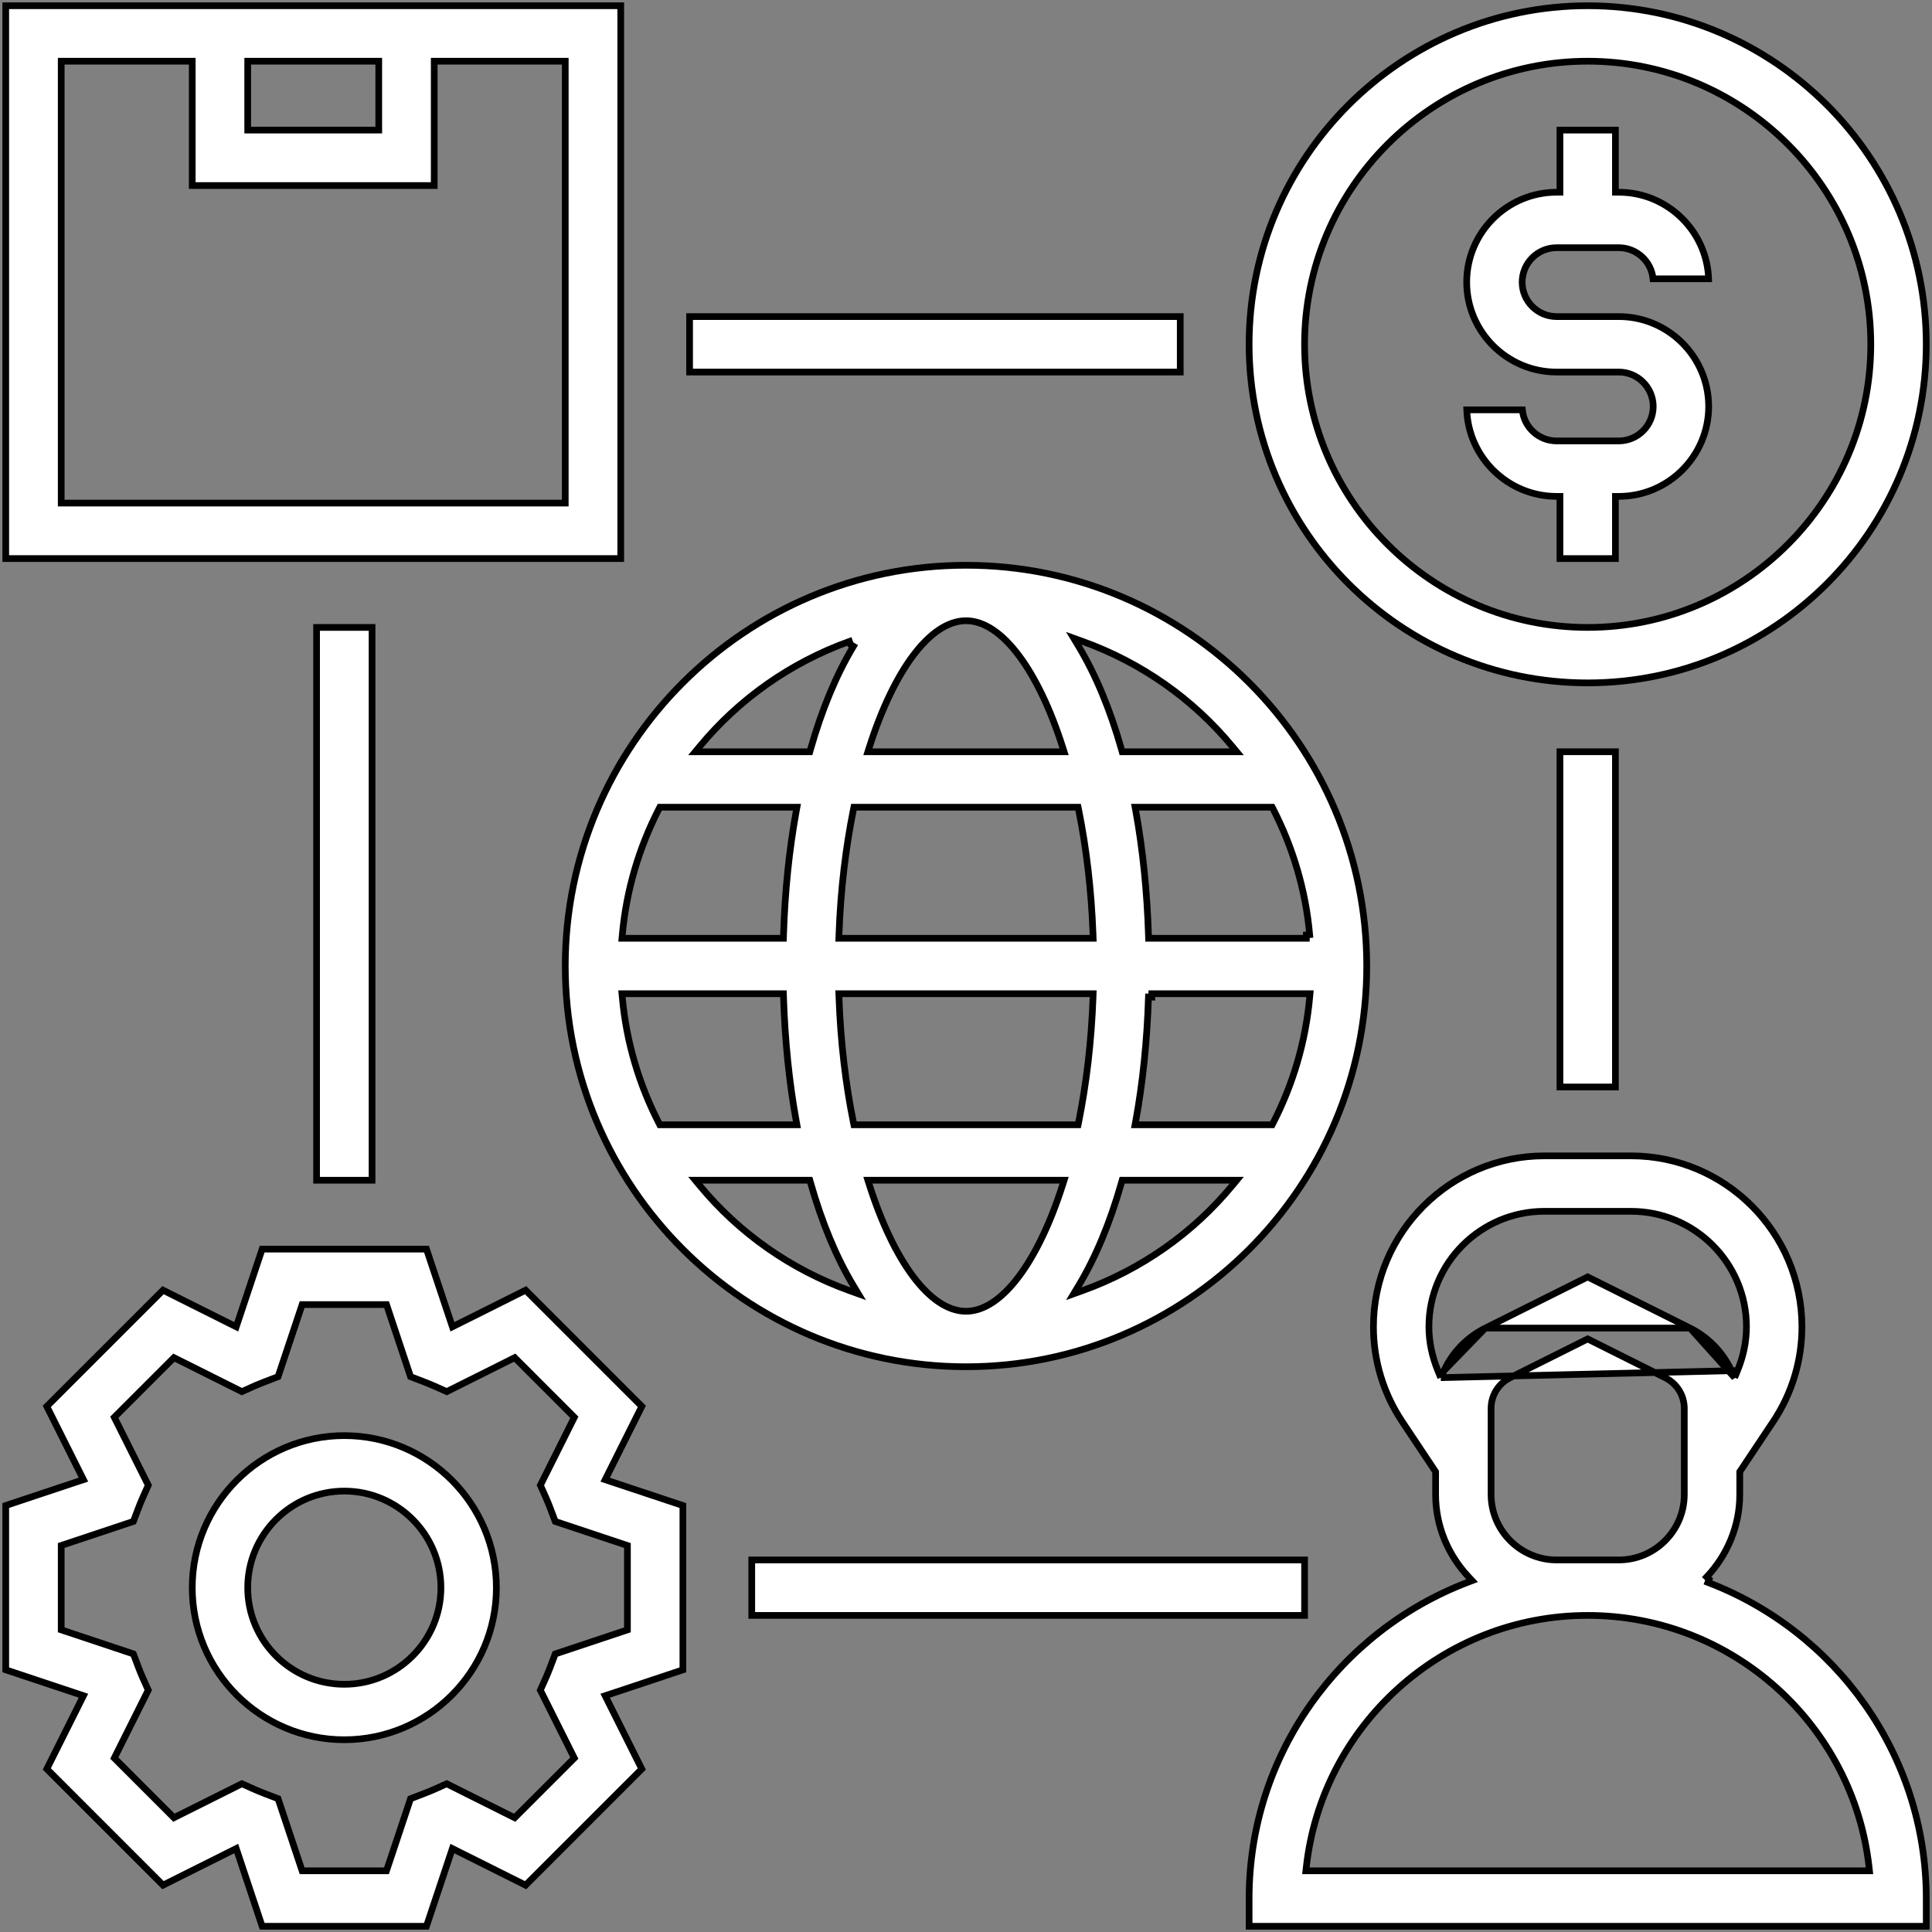 <svg width="202" height="202" viewBox="0 0 202 202" fill="none" xmlns="http://www.w3.org/2000/svg">
<rect x="0" y="0" width="202" height="202" fill="#808080" stroke="none"/>
<path d="M110.779 78.6H111.258L111.113 78.144C109.823 74.102 108.237 70.813 106.518 68.526C104.809 66.252 102.915 64.9 101 64.9C99.085 64.9 97.191 66.252 95.482 68.526C93.763 70.813 92.177 74.102 90.887 78.144L90.742 78.6H91.221H110.779ZM112.78 84.681L112.723 84.4H112.437H89.563H89.277L89.22 84.681C88.427 88.629 87.888 93.016 87.719 97.737L87.705 98.1H88.068H113.932H114.295L114.282 97.737C114.112 93.016 113.577 88.629 112.78 84.681ZM120.079 97.761L120.09 98.1H120.429H136.584V97.75L136.933 97.719C136.509 93.025 135.17 88.597 133.116 84.59L133.018 84.4H132.804H119.099H118.68L118.755 84.813C119.483 88.814 119.93 93.165 120.079 97.761ZM91.221 123.4H90.742L90.887 123.856C92.177 127.898 93.763 131.187 95.482 133.474C97.191 135.747 99.085 137.1 101 137.1C102.915 137.1 104.809 135.747 106.518 133.474C108.237 131.187 109.823 127.898 111.113 123.856L111.258 123.4H110.779H91.221ZM89.22 117.319L89.277 117.6H89.563H112.437H112.723L112.78 117.319C113.573 113.371 114.112 108.984 114.282 104.263L114.295 103.9H113.932H88.068H87.705L87.719 104.263C87.888 108.984 88.423 113.371 89.22 117.319ZM136.933 104.282L136.968 103.9H136.584H120.429V104.25L120.079 104.239C119.933 108.835 119.483 113.186 118.752 117.187L118.676 117.6H119.096H132.801H133.015L133.113 117.41C135.17 113.403 136.506 108.975 136.933 104.282ZM81.572 98.1H81.911L81.921 97.761C82.067 93.165 82.517 88.814 83.248 84.813L83.324 84.4H82.904H69.199H68.985L68.887 84.59C66.83 88.597 65.494 93.025 65.067 97.718L65.032 98.1H65.416H81.572ZM81.921 104.239L81.91 103.9H81.572H65.412H65.029L65.064 104.282C65.491 108.976 66.83 113.403 68.884 117.41L68.982 117.6H69.195H82.901H83.32L83.245 117.187C82.517 113.186 82.07 108.835 81.921 104.239ZM73.443 123.4H72.699L73.174 123.973C77.266 128.919 82.662 132.723 88.811 134.938L89.737 135.271L89.229 134.428C87.451 131.473 85.935 127.84 84.745 123.654L84.673 123.4H84.409H73.443ZM112.771 134.428L112.263 135.271L113.189 134.938C119.338 132.723 124.734 128.919 128.826 123.973L129.301 123.4H128.557H117.591H117.327L117.255 123.654C116.065 127.84 114.549 131.473 112.771 134.428ZM128.557 78.6H129.301L128.826 78.027C124.734 73.081 119.338 69.277 113.189 67.062L112.263 66.729L112.771 67.572C114.549 70.527 116.065 74.16 117.255 78.346L117.327 78.6H117.591H128.557ZM84.409 78.6H84.673L84.745 78.346C85.935 74.16 87.451 70.527 89.229 67.572L88.93 67.392L88.811 67.062C82.662 69.277 77.266 73.081 73.174 78.027L72.699 78.6H73.443H84.409ZM142.9 101C142.9 124.103 124.103 142.9 101 142.9C77.897 142.9 59.1 124.103 59.1 101C59.1 77.897 77.897 59.1 101 59.1C124.103 59.1 142.9 77.897 142.9 101Z" fill="white" stroke="black" stroke-width="0.7"/>
<path d="M162.75 51.9C157.685 51.9 153.541 47.871 153.356 42.85H159.167C159.343 44.673 160.884 46.1 162.75 46.1H169.25C171.234 46.1 172.85 44.487 172.85 42.5C172.85 40.513 171.234 38.9 169.25 38.9H162.75C157.568 38.9 153.35 34.682 153.35 29.5C153.35 24.318 157.568 20.1 162.75 20.1H163.1V19.75V13.6H168.9V19.75V20.1H169.25C174.315 20.1 178.459 24.129 178.644 29.15H172.833C172.657 27.327 171.116 25.9 169.25 25.9H162.75C160.766 25.9 159.15 27.512 159.15 29.5C159.15 31.488 160.766 33.1 162.75 33.1H169.25C174.432 33.1 178.65 37.318 178.65 42.5C178.65 47.682 174.432 51.9 169.25 51.9H168.9V52.25V58.4H163.1V52.25V51.9H162.75Z" fill="white" stroke="black" stroke-width="0.7"/>
<path d="M201.4 36C201.4 55.518 185.518 71.4 166 71.4C146.482 71.4 130.6 55.518 130.6 36C130.6 16.482 146.482 0.6 166 0.6C185.518 0.6 201.4 16.482 201.4 36ZM195.6 36C195.6 19.677 182.32 6.4 166 6.4C149.68 6.4 136.4 19.677 136.4 36C136.4 52.323 149.68 65.6 166 65.6C182.32 65.6 195.6 52.323 195.6 36Z" fill="white" stroke="black" stroke-width="0.7"/>
<path d="M181.362 144.041L181.026 143.312C180.152 141.42 178.657 139.838 176.705 138.86L181.362 144.041ZM181.362 144.041L181.667 143.299M181.362 144.041L181.667 143.299M181.667 143.299C182.261 141.853 182.6 140.307 182.6 138.716C182.6 132.062 177.188 126.65 170.531 126.65H161.466C154.812 126.65 149.4 132.062 149.4 138.716C149.4 140.31 149.739 141.853 150.333 143.299L150.638 144.041M181.667 143.299L150.638 144.041M150.638 144.041L150.974 143.312M150.638 144.041L150.974 143.312M150.974 143.312C151.848 141.42 153.343 139.838 155.295 138.86L150.974 143.312ZM181.959 153.791L181.9 153.879V153.985V156.25C181.9 159.593 180.573 162.616 178.443 164.883L178.698 165.122L178.573 165.449C191.898 170.538 201.4 183.415 201.4 198.5V201.4H130.6V198.5C130.6 183.415 140.102 170.538 153.427 165.449L153.915 165.263L153.557 164.883C151.427 162.616 150.1 159.593 150.1 156.25V153.985V153.879L150.041 153.791L146.6 148.626C146.6 148.626 146.6 148.626 146.6 148.626C144.639 145.684 143.6 142.255 143.6 138.716C143.6 128.867 151.617 120.85 161.469 120.85H170.534C180.383 120.85 188.4 128.867 188.4 138.716C188.4 142.258 187.361 145.684 185.4 148.63L181.959 153.791ZM166 133.508L176.705 138.86H155.295L166 133.508ZM157.891 144.045L157.89 144.045C156.664 144.66 155.9 145.896 155.9 147.267V156.25C155.9 160.028 158.972 163.1 162.75 163.1H169.25C173.028 163.1 176.1 160.028 176.1 156.25V147.267C176.1 145.896 175.336 144.663 174.11 144.049L174.109 144.048L166.157 140.07L166 139.992L165.844 140.07L157.891 144.045ZM136.581 195.211L136.538 195.6H136.929H195.071H195.462L195.419 195.211C193.778 180.431 181.212 168.9 166 168.9C150.788 168.9 138.222 180.431 136.581 195.211Z" fill="white" stroke="black" stroke-width="0.7"/>
<path d="M47.173 138.34L47.301 138.722L47.661 138.542L54.956 134.894L67.106 147.044L63.455 154.345L63.274 154.706L63.657 154.834L71.4 157.412V174.591L63.654 177.17L63.271 177.297L63.452 177.658L67.102 184.956L54.953 197.106L47.658 193.458L47.297 193.278L47.17 193.66L44.588 201.4H27.409L24.827 193.657L24.699 193.274L24.338 193.455L17.044 197.102L4.894 184.953L8.545 177.655L8.726 177.294L8.343 177.166L0.6 174.588V157.409L8.343 154.83L8.726 154.703L8.545 154.342L4.894 147.044L17.044 134.894L24.338 138.542L24.699 138.722L24.827 138.34L27.409 130.6H44.591L47.173 138.34ZM65.6 161.843V161.591L65.361 161.511L58.053 159.074L57.566 157.784L57.566 157.784C57.409 157.367 57.243 156.954 57.061 156.546L57.061 156.546L56.498 155.29L59.937 148.412L60.05 148.186L59.872 148.008L53.992 142.128L53.814 141.95L53.589 142.063L46.71 145.502L45.454 144.939L45.453 144.939C45.042 144.756 44.622 144.591 44.207 144.429L44.205 144.428L42.926 143.938L40.492 136.639L40.412 136.4H40.16H31.843H31.591L31.511 136.639L29.074 143.938L27.795 144.428L27.793 144.429L27.754 144.444C27.353 144.601 26.948 144.759 26.546 144.939L26.678 145.234L26.546 144.939L25.29 145.502L18.412 142.063L18.186 141.95L18.008 142.128L12.128 148.008L11.95 148.186L12.063 148.412L15.505 155.287L14.942 156.542L14.942 156.543C14.76 156.951 14.595 157.364 14.437 157.781L14.437 157.781L13.95 159.071L6.639 161.508L6.4 161.588V161.84V170.157V170.409L6.639 170.489L13.947 172.926L14.434 174.216L14.434 174.216C14.591 174.633 14.757 175.046 14.939 175.454L14.939 175.454L15.502 176.71L12.063 183.588L11.95 183.814L12.128 183.992L18.008 189.872L18.186 190.05L18.412 189.937L25.29 186.498L26.546 187.061L26.547 187.061C26.958 187.244 27.378 187.409 27.793 187.571L27.795 187.572L29.074 188.062L31.508 195.361L31.588 195.6H31.84H40.157H40.409L40.489 195.361L42.923 188.065L44.202 187.575L44.204 187.575L44.243 187.559C44.644 187.402 45.049 187.244 45.451 187.064L46.707 186.501L53.585 189.941L53.811 190.053L53.989 189.875L59.868 183.996L60.047 183.817L59.934 183.592L56.495 176.714L57.058 175.458L57.058 175.457C57.24 175.049 57.405 174.636 57.563 174.219L57.563 174.219L58.05 172.929L65.361 170.492L65.6 170.412V170.16V161.843Z" fill="white" stroke="black" stroke-width="0.7"/>
<path d="M20.1 166C20.1 157.233 27.233 150.1 36 150.1C44.767 150.1 51.9 157.233 51.9 166C51.9 174.767 44.767 181.9 36 181.9C27.233 181.9 20.1 174.767 20.1 166ZM25.9 166C25.9 171.569 30.431 176.1 36 176.1C41.569 176.1 46.1 171.569 46.1 166C46.1 160.431 41.569 155.9 36 155.9C30.431 155.9 25.9 160.431 25.9 166Z" fill="white" stroke="black" stroke-width="0.7"/>
<path d="M26.25 6.4H25.9V6.75V13.25V13.6H26.25H39.25H39.6V13.25V6.75V6.4H39.25H26.25ZM58.75 52.6H59.1V52.25V6.75V6.4H58.75H45.75H45.4V6.75V19.4H20.1V6.75V6.4H19.75H6.75H6.4V6.75V52.25V52.6H6.75H58.75ZM0.6 0.6H64.9V58.4H0.6V0.6Z" fill="white" stroke="black" stroke-width="0.7"/>
<path d="M163.1 78.6H168.9V113.65H163.1V78.6Z" fill="white" stroke="black" stroke-width="0.7"/>
<path d="M72.1 33.1H123.4V38.9H72.1V33.1Z" fill="white" stroke="black" stroke-width="0.7"/>
<path d="M33.1 65.6H38.9V123.4H33.1V65.6Z" fill="white" stroke="black" stroke-width="0.7"/>
<path d="M78.6 163.1H136.4V168.9H78.6V163.1Z" fill="white" stroke="black" stroke-width="0.7"/>
</svg>
